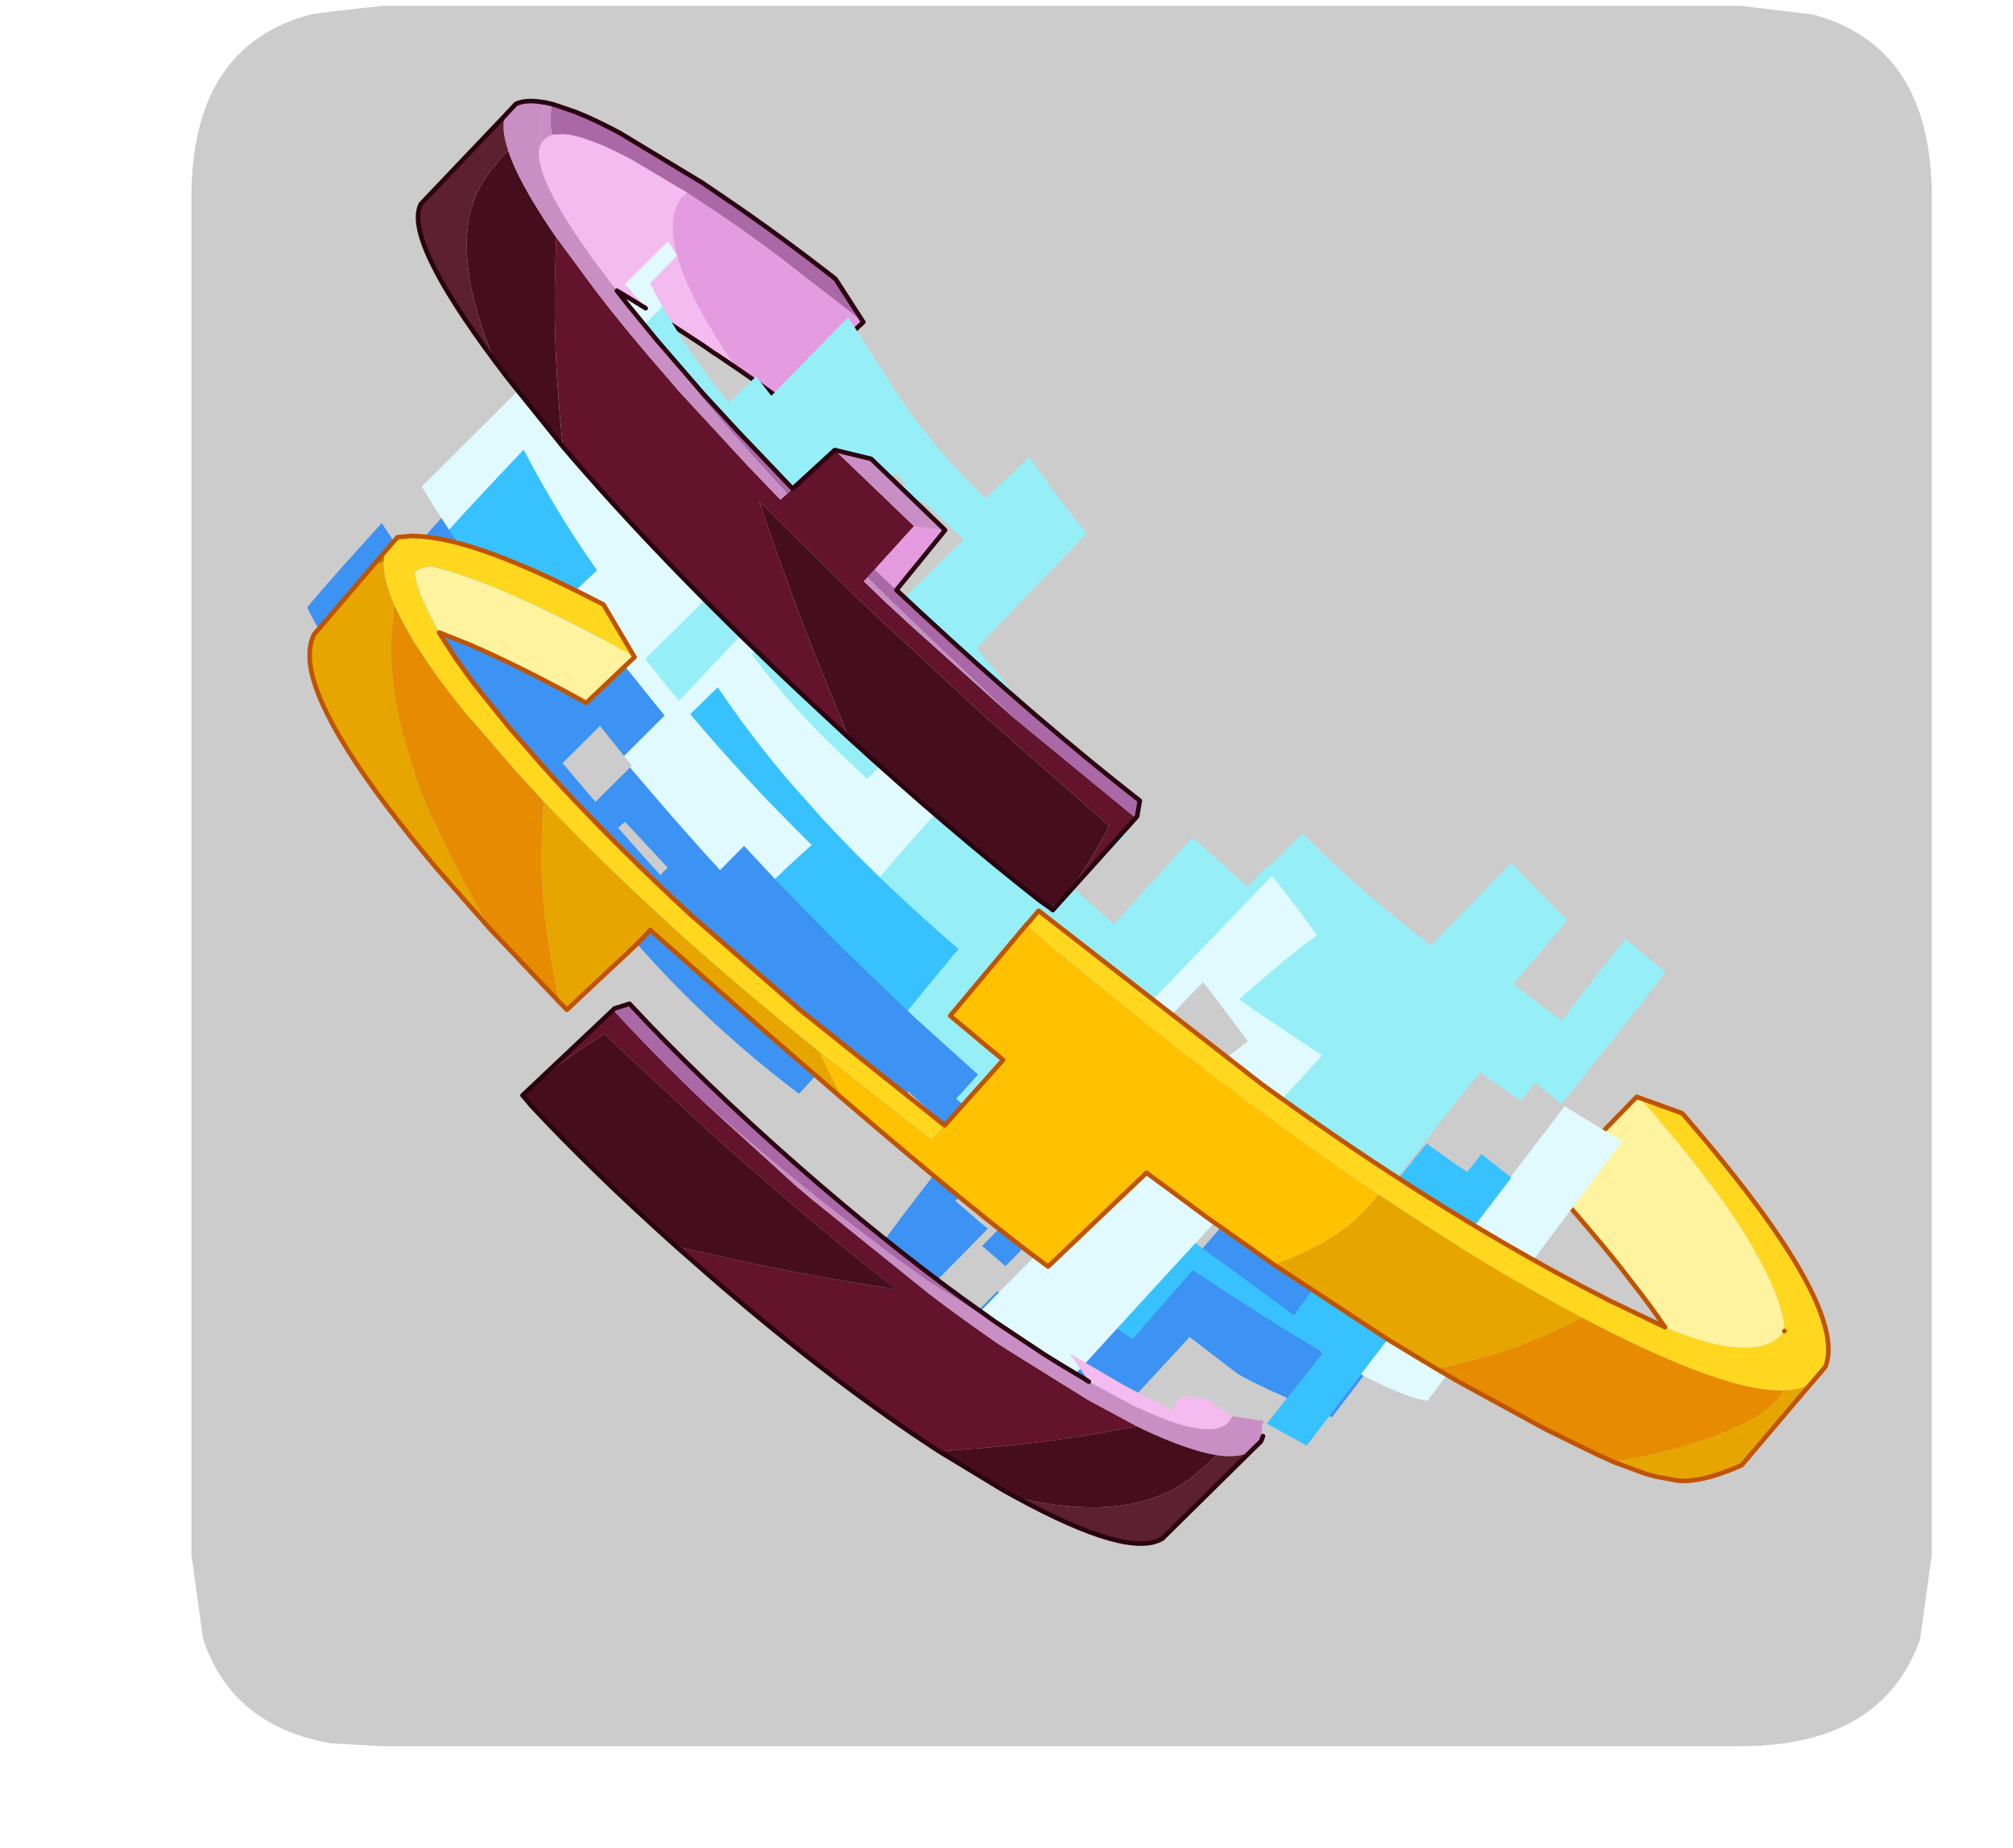 <?xml version="1.0" encoding="UTF-8" standalone="no"?>
<svg xmlns:ffdec="https://www.free-decompiler.com/flash" xmlns:xlink="http://www.w3.org/1999/xlink" ffdec:objectType="frame" height="31.85px" width="34.7px" xmlns="http://www.w3.org/2000/svg">
  <g transform="matrix(1.0, 0.0, 0.0, 1.0, 3.3, 0.0)">
    <use ffdec:characterId="1" height="30.0" transform="matrix(1.0, 0.0, 0.0, 1.0, 0.0, 0.0)" width="30.0" xlink:href="#shape0"/>
    <use ffdec:characterId="11" height="31.75" transform="matrix(1.0, 0.0, 0.0, 1.0, -3.3, 0.1)" width="34.7" xlink:href="#sprite0"/>
  </g>
  <defs>
    <g id="shape0" transform="matrix(1.0, 0.0, 0.0, 1.0, 0.0, 0.0)">
      <path d="M0.0 0.0 L30.0 0.0 30.0 30.0 0.0 30.0 0.0 0.0" fill="#33cc66" fill-opacity="0.0" fill-rule="evenodd" stroke="none"/>
    </g>
    <g id="sprite0" transform="matrix(1.0, 0.0, 0.0, 1.0, 3.3, 0.0)">
      <use ffdec:characterId="2" height="30.0" transform="matrix(1.0, 0.0, 0.0, 1.0, 0.0, 0.0)" width="30.0" xlink:href="#shape1"/>
      <filter id="filter2">
        <feColorMatrix in="SourceGraphic" result="filterResult8" type="matrix" values="0 0 0 0 1.0,0 0 0 0 1.0,0 0 0 0 1.0,0 0 0 1 0"/>
        <feConvolveMatrix divisor="25.0" in="filterResult8" kernelMatrix="1 1 1 1 1 1 1 1 1 1 1 1 1 1 1 1 1 1 1 1 1 1 1 1 1" order="5 5" result="filterResult9"/>
        <feComposite in="SourceGraphic" in2="filterResult9" operator="over" result="filterResult10"/>
      </filter>
      <use ffdec:characterId="10" filter="url(#filter2)" height="78.1" transform="matrix(0.396, 0.0, 0.0, 0.396, -3.282, 0.817)" width="87.6" xlink:href="#sprite1"/>
    </g>
    <g id="shape1" transform="matrix(1.0, 0.0, 0.0, 1.0, 0.0, 0.0)">
      <path d="M27.95 0.15 Q30.0 0.7 30.0 3.3 L30.0 26.7 29.8 28.15 Q29.15 30.0 26.7 30.0 L3.3 30.0 2.4 29.95 Q0.7 29.65 0.2 28.15 L0.0 26.7 0.0 3.3 Q0.0 0.7 2.05 0.15 L2.4 0.1 3.3 0.0 26.7 0.0 27.95 0.15" fill="#cccccc" fill-rule="evenodd" stroke="none"/>
    </g>
    <g id="sprite1" transform="matrix(1.0, 0.0, 0.0, 1.0, 19.9, 11.95)">
      <use ffdec:characterId="9" height="197.8" transform="matrix(0.163, 0.115, -0.115, 0.163, 2.876, -11.939)" width="397.7" xlink:href="#sprite2"/>
    </g>
    <g id="sprite2" transform="matrix(1.0, 0.0, 0.0, 1.0, 0.5, 0.5)">
      <use ffdec:characterId="3" height="84.05" transform="matrix(1.0, 0.0, 0.0, 1.0, 8.35, -0.5)" width="388.85" xlink:href="#shape2"/>
      <filter id="filter1">
        <feColorMatrix in="SourceGraphic" result="filterResult4" type="matrix" values="0 0 0 0 0.2,0 0 0 0 0.0,0 0 0 0 0.8,0 0 0 1 0"/>
        <feConvolveMatrix divisor="25.0" in="filterResult4" kernelMatrix="1 1 1 1 1 1 1 1 1 1 1 1 1 1 1 1 1 1 1 1 1 1 1 1 1" order="5 5" result="filterResult5"/>
        <feComposite in="SourceGraphic" in2="filterResult5" operator="over" result="filterResult6"/>
        <feConvolveMatrix divisor="0.0" in="filterResult6" kernelMatrix="" order="1 0" result="filterResult7"/>
      </filter>
      <use ffdec:characterId="7" filter="url(#filter1)" height="235.25" style="mix-blend-mode: lighten" transform="matrix(0.787, 0.0, -0.027, -0.721, 32.35, 175.45)" width="386.6" xlink:href="#sprite3"/>
      <use ffdec:characterId="8" height="191.9" transform="matrix(1.0, 0.0, 0.0, 1.0, -0.5, 5.4)" width="396.95" xlink:href="#shape5"/>
    </g>
    <g id="shape2" transform="matrix(1.0, 0.0, 0.0, 1.0, -8.35, 0.5)">
      <path d="M93.75 4.75 L70.7 3.7 Q62.25 3.45 54.35 3.6 L46.05 3.85 32.35 4.9 Q21.05 6.25 16.6 9.0 L15.1 10.15 15.05 10.15 14.65 10.6 13.3 9.05 Q11.8 7.1 10.75 5.05 L11.5 4.8 15.95 3.5 Q20.45 2.4 26.6 1.65 L47.65 0.15 48.15 0.15 53.85 0.05 Q67.75 -0.2 83.35 0.55 L93.75 4.75" fill="#aa68a6" fill-rule="evenodd" stroke="none"/>
      <path d="M93.75 4.75 L88.8 28.95 Q84.2 28.8 76.75 28.9 L70.85 26.6 66.85 24.85 Q56.55 20.2 51.25 15.55 45.65 10.6 45.65 5.6 L46.05 3.85 54.35 3.6 Q62.25 3.45 70.7 3.7 L93.75 4.75" fill="#e59be0" fill-rule="evenodd" stroke="none"/>
      <path d="M46.05 3.85 L45.65 5.6 Q45.65 10.6 51.25 15.55 56.55 20.2 66.85 24.85 L70.85 26.6 76.75 28.9 71.4 29.0 71.15 29.05 71.0 29.05 68.6 29.05 64.05 29.2 60.1 29.35 58.4 29.4 53.2 29.65 50.55 28.9 49.0 28.7 48.55 28.4 Q33.15 26.05 22.9 18.0 L20.2 17.5 18.6 17.5 Q15.9 15.65 13.85 13.45 13.8 12.9 13.9 12.35 14.05 11.45 14.65 10.6 L15.05 10.15 15.1 10.15 16.6 9.0 Q21.05 6.25 32.35 4.9 L46.05 3.85" fill="#f3bbef" fill-rule="evenodd" stroke="none"/>
      <path d="M13.85 13.45 Q11.15 10.4 9.7 6.8 L9.0 6.3 8.85 5.9 9.3 5.65 10.75 5.05 Q11.8 7.1 13.3 9.05 L14.65 10.6 Q14.05 11.45 13.9 12.35 13.8 12.9 13.85 13.45" fill="#c98fc5" fill-rule="evenodd" stroke="none"/>
      <path d="M76.75 28.9 Q84.2 28.8 88.8 28.95 L93.75 4.75 83.35 0.55 Q67.75 -0.2 53.85 0.05 L48.15 0.15 47.65 0.15 26.6 1.65 Q20.45 2.4 15.95 3.5 L11.5 4.8 10.75 5.05 9.3 5.65 8.85 5.9 M76.75 28.9 L71.4 29.0 71.15 29.05 71.0 29.05 68.6 29.05 64.05 29.2 60.1 29.35 58.4 29.4 53.2 29.65" fill="none" stroke="#2a040f" stroke-linecap="round" stroke-linejoin="round" stroke-width="1.0"/>
      <path d="M329.8 45.4 Q342.05 48.3 351.6 51.35 361.7 54.5 368.9 57.9 381.25 63.65 384.9 68.75 L384.9 68.8 Q384.9 74.3 377.35 78.35 372.1 81.15 363.5 83.05 L362.95 83.05 Q357.85 81.1 351.6 79.25 345.25 77.25 337.85 75.35 L333.15 74.15 324.9 72.2 329.1 45.6 329.8 45.4" fill="#fff39f" fill-rule="evenodd" stroke="none"/>
      <path d="M329.8 45.4 L339.3 42.8 345.4 44.35 349.9 45.55 Q393.7 57.55 396.7 70.0 L396.25 74.8 Q395.35 76.85 393.1 78.75 384.75 80.85 375.95 82.15 L363.5 83.05 Q372.1 81.15 377.35 78.35 384.9 74.3 384.9 68.8 L384.9 68.75 Q381.25 63.65 368.9 57.9 361.7 54.5 351.6 51.35 342.05 48.3 329.8 45.4" fill="#ffd71e" fill-rule="evenodd" stroke="none"/>
      <path d="M393.1 78.75 Q395.35 76.85 396.25 74.8 L395.95 78.0 393.1 78.75" fill="#e7a500" fill-rule="evenodd" stroke="none"/>
      <path d="M396.25 74.8 L396.7 70.0 Q393.7 57.55 349.9 45.55 L345.4 44.35 339.3 42.8 329.8 45.4 329.1 45.6 324.9 72.2 333.15 74.15 337.85 75.35 Q345.25 77.25 351.6 79.25 357.85 81.1 362.95 83.05 M384.9 68.75 L384.9 68.8 M396.25 74.8 L395.95 78.0" fill="none" stroke="#bf5400" stroke-linecap="round" stroke-linejoin="round" stroke-width="1.0"/>
    </g>
    <g id="sprite3" transform="matrix(1.0, 0.0, 0.0, 1.0, 0.0, 0.0)">
      <use ffdec:characterId="4" height="235.25" transform="matrix(1.0, 0.0, 0.0, 1.0, 0.0, 0.0)" width="386.6" xlink:href="#shape3"/>
      <filter id="filter0">
        <feConvolveMatrix divisor="576.0" in="SourceGraphic" kernelMatrix="1 1 1 1 1 1 1 1 1 1 1 1 1 1 1 1 1 1 1 1 1 1 1 1 1 1 1 1 1 1 1 1 1 1 1 1 1 1 1 1 1 1 1 1 1 1 1 1 1 1 1 1 1 1 1 1 1 1 1 1 1 1 1 1 1 1 1 1 1 1 1 1 1 1 1 1 1 1 1 1 1 1 1 1 1 1 1 1 1 1 1 1 1 1 1 1 1 1 1 1 1 1 1 1 1 1 1 1 1 1 1 1 1 1 1 1 1 1 1 1 1 1 1 1 1 1 1 1 1 1 1 1 1 1 1 1 1 1 1 1 1 1 1 1 1 1 1 1 1 1 1 1 1 1 1 1 1 1 1 1 1 1 1 1 1 1 1 1 1 1 1 1 1 1 1 1 1 1 1 1 1 1 1 1 1 1 1 1 1 1 1 1 1 1 1 1 1 1 1 1 1 1 1 1 1 1 1 1 1 1 1 1 1 1 1 1 1 1 1 1 1 1 1 1 1 1 1 1 1 1 1 1 1 1 1 1 1 1 1 1 1 1 1 1 1 1 1 1 1 1 1 1 1 1 1 1 1 1 1 1 1 1 1 1 1 1 1 1 1 1 1 1 1 1 1 1 1 1 1 1 1 1 1 1 1 1 1 1 1 1 1 1 1 1 1 1 1 1 1 1 1 1 1 1 1 1 1 1 1 1 1 1 1 1 1 1 1 1 1 1 1 1 1 1 1 1 1 1 1 1 1 1 1 1 1 1 1 1 1 1 1 1 1 1 1 1 1 1 1 1 1 1 1 1 1 1 1 1 1 1 1 1 1 1 1 1 1 1 1 1 1 1 1 1 1 1 1 1 1 1 1 1 1 1 1 1 1 1 1 1 1 1 1 1 1 1 1 1 1 1 1 1 1 1 1 1 1 1 1 1 1 1 1 1 1 1 1 1 1 1 1 1 1 1 1 1 1 1 1 1 1 1 1 1 1 1 1 1 1 1 1 1 1 1 1 1 1 1 1 1 1 1 1 1 1 1 1 1 1 1 1 1 1 1 1 1 1 1 1 1 1 1 1 1 1 1 1 1 1 1 1 1 1 1 1 1 1 1 1 1 1 1 1 1 1 1 1 1 1 1 1 1 1 1 1 1 1 1 1 1 1 1 1 1 1 1 1 1 1 1 1 1 1 1 1 1 1 1 1 1 1 1 1 1 1 1 1 1 1 1 1 1 1 1 1 1 1 1 1 1 1 1 1 1 1 1 1 1 1 1 1 1 1 1 1 1 1 1 1 1 1 1 1 1 1 1" order="24 24" result="filterResult0"/>
        <feColorMatrix in="filterResult0" result="filterResult1" type="matrix" values="0 0 0 0 0.0,0 0 0 0 0.4,0 0 0 0 1.0,0 0 0 1 0"/>
        <feConvolveMatrix divisor="25.0" in="filterResult1" kernelMatrix="1 1 1 1 1 1 1 1 1 1 1 1 1 1 1 1 1 1 1 1 1 1 1 1 1" order="5 5" result="filterResult2"/>
        <feComposite in="filterResult0" in2="filterResult2" operator="over" result="filterResult3"/>
      </filter>
      <use ffdec:characterId="6" filter="url(#filter0)" height="235.25" style="mix-blend-mode: screen" transform="matrix(1.0, 0.0, 0.0, 1.0, 0.0, 0.0)" width="386.6" xlink:href="#sprite4"/>
    </g>
    <g id="shape3" transform="matrix(1.0, 0.0, 0.0, 1.0, 0.0, 0.0)">
      <path d="M360.05 47.55 L360.85 47.75 361.9 63.5 361.15 63.4 360.05 47.55 M17.7 114.7 L15.35 98.4 13.25 99.25 12.7 99.5 8.1 101.45 4.6 103.0 2.15 86.0 Q0.9 77.05 0.0 69.25 L1.65 68.2 6.35 65.6 9.3 64.2 13.6 85.95 13.7 85.9 13.1 80.95 14.75 79.9 15.25 79.6 16.0 84.8 Q25.65 80.15 39.75 75.3 L49.75 71.95 51.95 71.3 55.25 70.25 53.3 60.25 50.2 43.7 Q56.7 40.2 65.45 37.2 75.4 33.75 85.8 31.65 L90.95 51.45 92.2 56.15 93.25 59.95 114.85 55.0 116.2 54.7 114.85 47.25 117.95 46.3 127.3 43.6 131.55 42.55 Q157.75 36.05 185.3 34.85 L187.95 34.75 189.05 41.9 219.7 38.4 229.6 37.6 230.35 37.55 231.6 37.45 230.95 28.45 230.5 21.8 229.95 12.5 229.5 3.9 240.95 1.55 249.85 0.0 251.45 8.75 247.6 8.8 249.3 18.2 250.9 26.85 252.25 34.25 249.2 34.5 248.95 34.55 240.55 35.45 242.7 47.3 232.5 47.7 231.7 47.75 231.05 47.8 220.95 48.45 212.2 49.2 213.0 54.35 226.75 52.6 226.5 50.7 232.8 50.1 242.7 49.3 244.7 49.15 244.15 41.4 244.8 41.35 245.6 41.3 255.8 40.9 253.65 29.05 262.05 28.15 265.35 45.95 262.3 46.2 253.65 47.15 255.8 59.0 245.6 59.4 244.8 59.45 234.05 60.15 225.3 60.9 226.75 70.7 205.15 73.55 200.7 74.2 177.25 78.15 171.85 79.15 149.85 83.65 146.55 84.4 137.65 86.45 135.75 76.25 133.85 76.75 131.85 77.2 Q120.75 79.95 109.4 83.1 L100.35 85.65 99.35 85.95 96.5 71.35 96.3 71.4 91.8 72.65 87.25 73.95 83.55 75.0 82.9 75.2 86.0 91.0 96.2 87.75 99.5 104.8 85.25 109.3 Q79.7 111.0 74.75 112.65 L62.55 116.6 59.4 117.7 55.0 119.2 52.3 103.95 49.45 104.9 46.3 106.0 41.9 107.5 41.45 104.9 37.2 106.55 29.2 109.75 26.35 110.95 21.2 113.15 17.7 114.7 M264.55 20.45 L264.0 20.45 262.4 11.8 262.95 11.7 264.55 20.45 M294.35 11.6 L294.95 11.65 311.1 13.75 313.25 27.7 315.6 42.75 331.7 42.05 Q335.45 42.05 347.6 44.7 L349.1 61.95 348.3 61.85 348.35 62.15 336.45 61.2 321.05 60.4 307.55 59.9 306.2 59.85 302.65 32.3 297.45 32.2 295.4 18.45 294.35 11.6 M305.25 66.85 L336.65 66.25 Q337.05 76.15 337.9 88.25 L322.65 87.45 309.15 86.95 307.8 86.9 305.25 66.85 M115.0 66.45 L105.6 68.9 106.35 71.65 123.25 67.75 122.65 64.55 120.75 65.05 118.75 65.5 115.0 66.45 M39.2 92.1 L38.7 89.4 29.7 92.7 26.0 94.1 26.7 97.65 Q32.15 94.9 39.2 92.1" fill="#3c93f3" fill-rule="evenodd" stroke="none"/>
      <path d="M366.1 138.25 L365.25 138.3 357.85 138.7 355.85 138.85 355.25 131.95 351.7 131.8 343.2 131.85 341.5 131.9 Q340.35 120.5 339.25 106.7 L338.7 99.5 338.3 93.8 338.25 93.3 337.9 88.25 Q337.05 76.15 336.65 66.25 L305.25 66.85 302.75 66.9 300.65 53.3 298.95 42.05 297.45 32.2 302.65 32.3 306.2 59.85 307.55 59.9 321.05 60.4 336.45 61.2 348.35 62.15 349.1 62.2 349.1 61.95 347.6 44.7 346.7 34.8 359.25 36.3 360.05 47.55 361.15 63.4 361.25 65.2 362.15 78.0 363.5 97.3 366.35 138.25 366.1 138.25 M200.7 74.2 L202.55 92.6 203.2 98.35 Q187.9 100.0 174.0 102.35 162.6 104.3 152.15 106.75 L139.1 110.1 136.45 110.85 Q121.15 115.3 107.55 121.1 L105.2 109.6 Q121.45 104.9 137.7 101.45 L150.3 98.95 153.25 98.45 Q151.4 91.0 149.85 83.65 L171.85 79.15 177.25 78.15 200.7 74.2 M59.4 117.7 L61.05 125.55 61.8 128.95 Q55.95 131.25 50.25 133.8 41.5 137.75 32.8 142.45 29.6 144.15 26.45 146.0 23.2 126.8 21.2 113.15 L26.35 110.95 29.2 109.75 37.2 106.55 41.45 104.9 41.9 107.5 46.3 106.0 49.45 104.9 52.3 103.95 55.0 119.2 59.4 117.7" fill="#38c1ff" fill-rule="evenodd" stroke="none"/>
      <path d="M361.9 63.5 Q375.2 65.5 380.55 68.4 L386.6 166.55 369.3 165.25 367.95 165.3 366.1 138.25 366.35 138.25 363.5 97.3 362.15 78.0 361.25 65.2 361.15 63.4 361.9 63.5 M37.05 205.55 Q33.75 207.25 30.65 209.15 L32.75 220.75 31.15 221.45 28.5 222.65 8.4 119.05 13.65 116.55 15.55 115.7 17.7 114.7 21.2 113.15 Q23.2 126.8 26.45 146.0 29.6 144.15 32.8 142.45 41.5 137.75 50.25 133.8 55.95 131.25 61.8 128.95 L61.05 125.55 59.4 117.7 62.55 116.6 74.75 112.65 Q79.7 111.0 85.25 109.3 L99.5 104.8 96.2 87.75 99.5 86.7 99.35 85.95 100.35 85.65 109.4 83.1 Q120.75 79.95 131.85 77.2 L133.85 76.75 135.75 76.25 137.65 86.45 146.55 84.4 149.85 83.65 Q151.4 91.0 153.25 98.45 L150.3 98.95 137.7 101.45 Q121.45 104.9 105.2 109.6 L107.55 121.1 Q121.15 115.3 136.45 110.85 L139.1 110.1 152.15 106.75 Q162.6 104.3 174.0 102.35 175.05 111.6 176.6 122.6 L179.35 141.35 172.7 142.95 172.25 143.1 160.55 146.05 158.75 136.9 158.4 135.3 156.15 124.5 141.9 126.8 Q127.95 129.4 115.25 133.5 L110.5 135.1 114.1 151.8 107.7 153.95 104.9 137.15 102.6 123.3 100.6 110.95 Q93.15 113.2 86.45 115.45 L87.4 120.3 89.3 129.95 91.8 142.75 92.35 145.5 92.8 147.85 93.6 152.0 86.45 154.3 87.4 159.15 89.3 168.8 91.25 178.7 Q85.5 181.1 80.25 183.85 L79.7 184.15 Q76.7 185.7 73.85 187.4 L67.65 156.95 67.15 154.45 Q50.75 159.55 37.6 166.4 L30.65 170.3 34.25 190.35 37.05 205.55 M265.35 45.95 L269.35 45.7 269.25 45.15 268.75 42.65 264.55 20.45 262.95 11.7 262.1 6.85 Q268.0 6.75 273.8 6.8 284.2 6.85 293.65 7.05 L294.35 11.6 295.4 18.45 297.45 32.2 298.95 42.05 300.65 53.3 302.75 66.9 304.8 80.3 305.25 83.5 301.35 83.35 299.4 83.3 281.9 82.85 277.5 82.9 281.05 96.5 298.0 96.95 303.85 135.5 299.95 135.35 280.5 134.85 276.1 134.9 Q280.35 152.1 284.45 164.35 L284.0 164.5 Q274.85 167.95 265.0 171.2 L259.6 140.35 258.95 136.65 258.3 132.9 252.25 99.15 258.95 98.4 259.6 102.0 265.0 132.85 Q274.85 129.6 284.0 126.15 L284.45 126.0 Q282.65 120.6 280.8 114.2 L266.4 119.2 261.0 88.35 260.35 84.75 260.35 84.65 259.7 80.9 256.05 60.35 255.8 59.0 253.65 47.15 262.3 46.2 265.35 45.95" fill="#e0faff" fill-rule="evenodd" stroke="none"/>
      <path d="M338.3 93.8 Q338.85 107.95 340.3 126.55 L340.85 133.75 Q341.95 147.55 343.1 158.95 L344.8 158.9 353.3 158.85 356.85 159.0 357.45 165.9 359.45 165.75 366.85 165.35 368.65 186.05 369.0 189.9 Q370.3 204.65 371.0 215.9 L356.75 217.15 356.0 208.85 355.75 206.05 Q354.85 194.75 354.45 185.85 L349.3 185.95 346.5 186.05 337.45 186.45 340.35 211.6 327.5 214.2 318.7 216.0 312.5 181.6 Q287.3 182.65 265.7 186.9 L262.7 172.0 262.2 172.15 261.15 164.05 261.0 164.1 242.2 166.5 240.65 166.7 235.55 131.5 222.9 133.15 220.25 133.55 224.85 155.95 215.05 158.55 208.2 160.55 203.0 162.35 203.2 163.5 192.0 166.7 188.55 167.8 171.75 172.9 168.2 173.95 161.85 175.85 163.65 186.65 166.95 205.85 170.05 223.45 Q164.55 225.1 158.95 227.1 151.1 229.9 145.2 232.35 L141.2 214.4 136.6 215.3 Q127.45 217.1 119.4 219.6 111.05 222.15 103.8 225.4 98.55 227.75 94.0 229.85 L89.75 231.75 81.9 235.25 79.75 223.4 76.9 207.8 75.95 202.4 69.45 204.6 67.65 195.8 67.15 193.3 Q50.75 198.4 37.6 205.25 L37.05 205.55 34.25 190.35 30.65 170.3 37.6 166.4 Q50.75 159.55 67.15 154.45 L67.65 156.95 73.85 187.4 Q76.7 185.7 79.7 184.15 L80.25 183.85 Q85.5 181.1 91.25 178.7 97.55 176.0 104.5 173.65 L102.6 162.15 100.6 149.8 93.6 152.0 92.8 147.85 92.35 145.5 91.8 142.75 89.3 129.95 87.4 120.3 86.45 115.45 Q93.15 113.2 100.6 110.95 L102.6 123.3 104.9 137.15 107.7 153.95 114.1 151.8 110.5 135.1 115.25 133.5 Q127.95 129.4 141.9 126.8 L156.15 124.5 158.4 135.3 158.75 136.9 160.55 146.05 149.35 149.25 146.8 150.05 147.55 154.6 150.35 171.4 156.75 169.25 153.15 152.55 157.9 150.95 163.9 149.15 Q173.85 146.25 184.55 144.25 L191.5 143.05 190.6 138.9 179.35 141.35 176.6 122.6 Q175.05 111.6 174.0 102.35 187.9 100.0 203.2 98.35 L202.55 92.6 200.7 74.2 205.15 73.55 226.75 70.7 225.3 60.9 234.05 60.15 244.8 59.45 245.6 59.4 255.8 59.0 256.05 60.35 252.25 60.8 258.3 94.55 258.95 98.3 258.95 98.4 252.25 99.15 258.3 132.9 258.95 136.65 259.6 140.35 265.0 171.2 Q274.85 167.95 284.0 164.5 L284.45 164.35 Q280.35 152.1 276.1 134.9 L280.5 134.85 299.95 135.35 303.85 135.5 298.0 96.95 299.95 97.0 303.85 97.15 303.4 93.95 338.25 93.3 338.3 93.8 M121.25 170.55 L115.25 172.35 110.5 173.95 114.1 190.65 113.65 190.8 116.55 205.05 120.35 204.25 119.2 197.25 125.55 195.35 126.85 202.95 138.3 201.15 142.4 200.65 137.6 176.25 137.5 175.75 135.45 165.3 135.0 162.95 135.0 162.75 134.45 160.2 133.3 154.2 129.1 155.45 119.2 158.4 121.25 170.55" fill="#96eff7" fill-rule="evenodd" stroke="none"/>
    </g>
    <g id="sprite4" transform="matrix(1.0, 0.0, 0.0, 1.0, 0.0, 0.0)">
      <use ffdec:characterId="5" height="235.25" transform="matrix(1.0, 0.0, 0.0, 1.0, 0.0, 0.0)" width="386.6" xlink:href="#shape4"/>
    </g>
    <g id="shape4" transform="matrix(1.0, 0.0, 0.0, 1.0, 0.0, 0.0)">
      <path d="M360.05 47.55 L360.85 47.75 361.9 63.5 361.15 63.4 360.05 47.55 M17.7 114.7 L15.35 98.4 13.25 99.25 12.7 99.5 8.1 101.45 4.6 103.0 2.15 86.0 Q0.9 77.05 0.0 69.25 L1.65 68.2 6.35 65.6 9.3 64.2 13.6 85.95 13.7 85.9 13.1 80.95 14.75 79.9 15.25 79.6 16.0 84.8 Q25.65 80.15 39.75 75.3 L49.75 71.95 51.95 71.3 55.25 70.25 53.3 60.25 50.2 43.7 Q56.7 40.2 65.45 37.2 75.4 33.75 85.8 31.65 L90.95 51.45 92.2 56.15 93.25 59.95 114.85 55.0 116.2 54.7 114.85 47.25 117.95 46.3 127.3 43.6 131.55 42.55 Q157.75 36.05 185.3 34.85 L187.95 34.75 189.05 41.9 219.7 38.4 229.6 37.6 230.35 37.55 231.6 37.45 230.95 28.45 230.5 21.8 229.95 12.5 229.5 3.9 240.95 1.55 249.85 0.0 251.45 8.75 247.6 8.8 249.3 18.2 250.9 26.85 252.25 34.25 249.2 34.5 248.95 34.55 240.55 35.45 242.7 47.3 232.5 47.7 231.7 47.75 231.05 47.8 220.95 48.45 212.2 49.2 213.0 54.35 226.75 52.6 226.5 50.7 232.8 50.1 242.7 49.3 244.7 49.15 244.15 41.4 244.8 41.35 245.6 41.3 255.8 40.9 253.65 29.05 262.05 28.15 265.35 45.95 262.3 46.2 253.65 47.15 255.8 59.0 245.6 59.4 244.8 59.45 234.05 60.15 225.3 60.9 226.75 70.7 205.15 73.55 200.7 74.2 177.25 78.15 171.85 79.15 149.85 83.65 146.55 84.4 137.65 86.45 135.75 76.25 133.85 76.75 131.85 77.2 Q120.75 79.95 109.4 83.1 L100.35 85.65 99.35 85.95 96.5 71.35 96.3 71.4 91.8 72.65 87.25 73.95 83.55 75.0 82.9 75.2 86.0 91.0 96.2 87.75 99.5 104.8 85.25 109.3 Q79.7 111.0 74.75 112.65 L62.55 116.6 59.4 117.7 55.0 119.2 52.3 103.95 49.45 104.9 46.3 106.0 41.9 107.5 41.45 104.9 37.2 106.55 29.2 109.75 26.35 110.95 21.2 113.15 17.7 114.7 M264.55 20.45 L264.0 20.45 262.4 11.8 262.95 11.7 264.55 20.45 M294.35 11.6 L294.95 11.65 311.1 13.75 313.25 27.7 315.6 42.75 331.7 42.05 Q335.45 42.05 347.6 44.7 L349.1 61.95 348.3 61.85 348.35 62.15 336.45 61.2 321.05 60.4 307.55 59.9 306.2 59.85 302.65 32.3 297.45 32.2 295.4 18.45 294.35 11.6 M305.25 66.85 L336.65 66.25 Q337.05 76.15 337.9 88.25 L322.65 87.45 309.15 86.95 307.8 86.9 305.25 66.85 M115.0 66.45 L105.6 68.9 106.35 71.65 123.25 67.75 122.65 64.55 120.75 65.05 118.75 65.5 115.0 66.45 M39.2 92.1 L38.7 89.4 29.7 92.7 26.0 94.1 26.7 97.65 Q32.15 94.9 39.2 92.1" fill="#3c93f3" fill-rule="evenodd" stroke="none"/>
      <path d="M366.1 138.25 L365.25 138.3 357.85 138.7 355.85 138.85 355.25 131.95 351.7 131.8 343.2 131.85 341.5 131.9 Q340.35 120.5 339.25 106.7 L338.7 99.5 338.3 93.8 338.25 93.3 337.9 88.25 Q337.05 76.15 336.65 66.25 L305.25 66.85 302.75 66.9 300.65 53.3 298.95 42.05 297.45 32.2 302.65 32.3 306.2 59.85 307.55 59.9 321.05 60.4 336.45 61.2 348.35 62.15 349.1 62.2 349.1 61.95 347.6 44.7 346.7 34.8 359.25 36.3 360.05 47.55 361.15 63.4 361.25 65.2 362.15 78.0 363.5 97.3 366.35 138.25 366.1 138.25 M200.7 74.2 L202.55 92.6 203.2 98.35 Q187.9 100.0 174.0 102.35 162.6 104.3 152.15 106.75 L139.1 110.1 136.45 110.85 Q121.15 115.3 107.55 121.1 L105.2 109.6 Q121.45 104.9 137.7 101.45 L150.3 98.95 153.25 98.45 Q151.4 91.0 149.85 83.65 L171.85 79.15 177.25 78.15 200.7 74.2 M59.4 117.7 L61.05 125.55 61.8 128.95 Q55.95 131.25 50.25 133.8 41.5 137.75 32.8 142.45 29.6 144.15 26.45 146.0 23.2 126.8 21.2 113.15 L26.35 110.95 29.2 109.75 37.2 106.55 41.45 104.9 41.9 107.5 46.3 106.0 49.45 104.9 52.3 103.95 55.0 119.2 59.4 117.7" fill="#38c1ff" fill-rule="evenodd" stroke="none"/>
      <path d="M361.9 63.5 Q375.2 65.5 380.55 68.4 L386.6 166.55 369.3 165.25 367.95 165.3 366.1 138.25 366.35 138.25 363.5 97.3 362.15 78.0 361.25 65.2 361.15 63.4 361.9 63.5 M37.05 205.55 Q33.75 207.25 30.65 209.15 L32.75 220.75 31.15 221.45 28.5 222.65 8.4 119.05 13.65 116.55 15.55 115.7 17.7 114.7 21.2 113.15 Q23.2 126.8 26.45 146.0 29.6 144.15 32.8 142.45 41.5 137.75 50.25 133.8 55.95 131.25 61.8 128.95 L61.05 125.55 59.4 117.7 62.55 116.6 74.75 112.65 Q79.7 111.0 85.25 109.3 L99.5 104.8 96.2 87.75 99.5 86.7 99.35 85.95 100.35 85.65 109.4 83.1 Q120.75 79.95 131.85 77.2 L133.85 76.75 135.75 76.25 137.65 86.45 146.55 84.4 149.85 83.65 Q151.4 91.0 153.25 98.45 L150.3 98.95 137.7 101.45 Q121.45 104.9 105.2 109.6 L107.55 121.1 Q121.15 115.3 136.45 110.85 L139.1 110.1 152.15 106.75 Q162.6 104.3 174.0 102.35 175.05 111.6 176.6 122.6 L179.35 141.35 172.7 142.95 172.25 143.1 160.55 146.05 158.75 136.9 158.4 135.3 156.15 124.5 141.9 126.8 Q127.95 129.4 115.25 133.5 L110.5 135.1 114.1 151.8 107.7 153.95 104.9 137.15 102.6 123.3 100.6 110.95 Q93.15 113.2 86.45 115.45 L87.4 120.3 89.3 129.95 91.8 142.75 92.35 145.5 92.8 147.85 93.6 152.0 86.45 154.3 87.4 159.15 89.3 168.8 91.25 178.7 Q85.5 181.1 80.25 183.85 L79.7 184.15 Q76.7 185.7 73.85 187.4 L67.65 156.95 67.15 154.45 Q50.75 159.55 37.6 166.4 L30.65 170.3 34.25 190.35 37.05 205.55 M265.35 45.95 L269.35 45.7 269.25 45.15 268.75 42.65 264.55 20.45 262.95 11.7 262.1 6.85 Q268.0 6.75 273.8 6.8 284.2 6.85 293.65 7.05 L294.35 11.6 295.4 18.45 297.45 32.2 298.95 42.05 300.65 53.3 302.75 66.9 304.8 80.3 305.25 83.5 301.35 83.35 299.4 83.3 281.9 82.85 277.5 82.9 281.05 96.5 298.0 96.95 303.85 135.5 299.95 135.35 280.5 134.85 276.1 134.9 Q280.35 152.1 284.45 164.35 L284.0 164.5 Q274.85 167.95 265.0 171.2 L259.6 140.35 258.95 136.65 258.3 132.9 252.25 99.15 258.95 98.4 259.6 102.0 265.0 132.85 Q274.85 129.6 284.0 126.15 L284.45 126.0 Q282.65 120.6 280.8 114.2 L266.4 119.2 261.0 88.35 260.35 84.75 260.35 84.65 259.7 80.9 256.05 60.35 255.8 59.0 253.65 47.15 262.3 46.2 265.35 45.95" fill="#e0faff" fill-rule="evenodd" stroke="none"/>
      <path d="M338.3 93.8 Q338.85 107.95 340.3 126.55 L340.85 133.75 Q341.95 147.55 343.1 158.95 L344.8 158.9 353.3 158.85 356.85 159.0 357.45 165.9 359.45 165.75 366.85 165.35 368.65 186.05 369.0 189.9 Q370.3 204.65 371.0 215.9 L356.75 217.15 356.0 208.85 355.75 206.05 Q354.85 194.75 354.45 185.85 L349.3 185.95 346.5 186.05 337.45 186.45 340.35 211.6 327.5 214.2 318.7 216.0 312.5 181.6 Q287.3 182.65 265.7 186.9 L262.7 172.0 262.2 172.15 261.15 164.05 261.0 164.1 242.2 166.5 240.65 166.7 235.55 131.5 222.9 133.15 220.25 133.55 224.85 155.95 215.05 158.55 208.2 160.55 203.0 162.35 203.2 163.5 192.0 166.7 188.55 167.8 171.75 172.9 168.2 173.95 161.85 175.85 163.65 186.65 166.95 205.85 170.05 223.45 Q164.55 225.1 158.95 227.1 151.1 229.9 145.2 232.35 L141.2 214.4 136.6 215.3 Q127.45 217.1 119.4 219.6 111.05 222.15 103.8 225.4 98.55 227.75 94.0 229.85 L89.75 231.75 81.9 235.25 79.75 223.4 76.9 207.8 75.95 202.4 69.45 204.6 67.65 195.8 67.15 193.3 Q50.75 198.4 37.6 205.25 L37.05 205.55 34.25 190.35 30.65 170.3 37.6 166.4 Q50.75 159.55 67.15 154.45 L67.65 156.95 73.85 187.4 Q76.7 185.7 79.7 184.15 L80.25 183.85 Q85.5 181.1 91.25 178.7 97.55 176.0 104.5 173.65 L102.6 162.15 100.6 149.8 93.6 152.0 92.8 147.85 92.35 145.5 91.8 142.75 89.3 129.95 87.4 120.3 86.45 115.45 Q93.15 113.2 100.6 110.95 L102.6 123.3 104.9 137.15 107.7 153.95 114.1 151.8 110.5 135.1 115.25 133.5 Q127.95 129.4 141.9 126.8 L156.15 124.5 158.4 135.3 158.75 136.9 160.55 146.05 149.35 149.25 146.8 150.05 147.55 154.6 150.35 171.4 156.75 169.25 153.15 152.55 157.9 150.95 163.9 149.15 Q173.85 146.25 184.55 144.25 L191.5 143.05 190.6 138.9 179.35 141.35 176.6 122.6 Q175.05 111.6 174.0 102.35 187.9 100.0 203.2 98.35 L202.55 92.6 200.7 74.2 205.15 73.55 226.75 70.7 225.3 60.9 234.05 60.15 244.8 59.45 245.6 59.4 255.8 59.0 256.05 60.35 252.25 60.8 258.3 94.55 258.95 98.3 258.95 98.4 252.25 99.15 258.3 132.9 258.95 136.65 259.6 140.35 265.0 171.2 Q274.85 167.95 284.0 164.5 L284.45 164.35 Q280.35 152.1 276.1 134.9 L280.5 134.85 299.95 135.35 303.85 135.5 298.0 96.95 299.95 97.0 303.85 97.15 303.4 93.95 338.25 93.3 338.3 93.8 M121.25 170.55 L115.25 172.35 110.5 173.95 114.1 190.65 113.65 190.8 116.55 205.05 120.35 204.25 119.2 197.25 125.55 195.35 126.85 202.95 138.3 201.15 142.4 200.65 137.6 176.25 137.5 175.75 135.45 165.3 135.0 162.95 135.0 162.75 134.45 160.2 133.3 154.2 129.1 155.45 119.2 158.4 121.25 170.55" fill="#96eff7" fill-rule="evenodd" stroke="none"/>
    </g>
    <g id="shape5" transform="matrix(1.0, 0.0, 0.0, 1.0, 0.5, -5.4)">
      <path d="M176.7 193.1 L187.75 188.5 Q205.05 181.2 221.2 173.1 195.15 171.7 166.95 168.35 L137.1 164.25 136.5 165.75 Q133.75 172.55 132.1 177.95 131.35 180.35 130.75 185.6 L130.25 185.5 135.65 158.85 Q148.6 161.65 163.25 163.85 L187.8 166.9 190.15 167.2 194.6 167.6 227.7 169.75 Q237.2 170.05 246.0 169.95 L248.6 169.85 269.45 168.65 281.45 167.2 275.45 173.3 Q267.8 180.95 260.0 187.65 L249.35 196.55 Q222.7 197.6 189.65 194.45 L185.15 194.0 182.85 193.75 176.7 193.1" fill="#64132d" fill-rule="evenodd" stroke="none"/>
      <path d="M281.45 167.2 L269.45 168.65 248.6 169.85 246.0 169.95 Q237.2 170.05 227.7 169.75 L194.6 167.6 190.15 167.2 187.8 166.9 163.25 163.85 Q197.65 167.6 225.8 167.5 L255.85 166.05 260.05 165.8 264.05 165.5 265.85 165.35 267.25 165.3 274.75 164.45 276.15 164.25 Q281.9 163.4 286.1 162.25 296.55 159.45 297.25 154.95 L297.2 153.4 303.4 150.3 Q303.75 152.15 305.15 153.1 L305.45 154.3 304.85 157.5 304.85 157.55 Q303.5 160.2 299.25 162.35 293.55 165.1 282.9 167.0 L281.9 167.15 281.45 167.2" fill="#c98fc5" fill-rule="evenodd" stroke="none"/>
      <path d="M130.75 185.6 Q131.35 180.35 132.1 177.95 133.75 172.55 136.5 165.75 L137.1 164.25 166.95 168.35 Q195.15 171.7 221.2 173.1 205.05 181.2 187.75 188.5 L176.7 193.1 Q152.9 190.35 133.15 186.25 L130.75 185.6 M249.35 196.55 L260.0 187.65 Q267.8 180.95 275.45 173.3 L281.45 167.2 281.9 167.15 282.9 167.0 Q293.55 165.1 299.25 162.35 298.65 165.85 297.5 169.7 294.45 179.65 283.75 187.25 277.4 191.7 268.9 195.05 L265.8 195.4 264.5 195.5 249.35 196.55" fill="#460e1d" fill-rule="evenodd" stroke="none"/>
      <path d="M163.25 163.85 Q148.6 161.65 135.65 158.85 L135.7 158.45 137.8 155.7 Q160.25 160.45 188.4 163.45 213.15 166.05 234.1 166.35 L243.1 166.4 255.85 166.05 225.8 167.5 Q197.65 167.6 163.25 163.85" fill="#aa68a6" fill-rule="evenodd" stroke="none"/>
      <path d="M267.25 165.3 L266.7 165.05 265.75 164.7 260.25 162.7 274.5 161.45 285.8 159.9 Q284.75 156.55 286.7 155.45 L290.6 153.5 297.0 153.5 297.2 153.4 297.25 154.95 Q296.55 159.45 286.1 162.25 281.9 163.4 276.15 164.25 L274.75 164.45 267.25 165.3" fill="#f3bbef" fill-rule="evenodd" stroke="none"/>
      <path d="M304.85 157.55 L300.1 184.0 Q296.7 191.85 268.9 195.05 277.4 191.7 283.75 187.25 294.45 179.65 297.5 169.7 298.65 165.85 299.25 162.35 303.5 160.2 304.85 157.55" fill="#5d2030" fill-rule="evenodd" stroke="none"/>
      <path d="M130.75 185.6 L133.15 186.25 Q152.9 190.35 176.7 193.1 L182.85 193.75 185.15 194.0 189.65 194.45 Q222.7 197.6 249.35 196.55 L264.5 195.5 265.8 195.4 268.9 195.05 Q296.7 191.85 300.1 184.0 L304.85 157.55 304.85 157.5 305.45 154.3 305.15 153.1 M135.65 158.85 L130.25 185.5 130.75 185.6 M255.85 166.05 L243.1 166.4 234.1 166.35 Q213.15 166.05 188.4 163.45 160.25 160.45 137.8 155.7 L135.7 158.45 135.65 158.85 M255.85 166.05 L260.05 165.8 264.05 165.5 265.85 165.35 267.25 165.3" fill="none" stroke="#2a040f" stroke-linecap="round" stroke-linejoin="round" stroke-width="1.0"/>
      <path d="M198.7 91.45 L199.05 87.65 260.65 90.5 Q278.5 90.75 294.85 90.15 324.6 89.05 349.8 85.35 L363.15 83.1 363.45 83.05 363.5 83.05 375.95 82.15 Q384.75 80.85 393.1 78.75 L392.1 79.55 Q386.2 83.95 373.0 87.2 362.4 89.85 347.05 91.85 L344.6 92.15 Q322.0 94.9 295.3 95.5 L295.05 95.5 Q263.2 96.15 225.5 93.8 L212.75 92.85 205.7 92.4 203.55 92.2 198.65 91.75 198.7 91.45 M209.3 137.75 L208.8 142.05 177.65 140.45 Q150.65 138.7 132.55 136.25 113.7 133.8 96.95 130.45 L89.4 128.8 88.45 128.6 87.65 128.4 72.1 124.55 Q64.55 122.4 58.6 120.2 L53.7 118.3 49.05 116.1 48.95 116.05 46.05 114.45 Q40.6 111.25 38.35 107.9 L37.3 105.95 37.75 101.7 40.15 99.65 41.35 98.9 Q46.1 95.9 54.3 93.45 65.4 90.15 82.95 87.8 L95.1 93.25 87.75 94.0 87.35 94.05 Q73.75 95.75 63.65 97.95 53.75 100.05 47.3 102.7 L47.05 102.95 Q45.3 104.65 45.25 105.95 47.25 107.95 50.35 109.85 L54.0 111.9 54.15 111.95 57.15 113.45 58.8 114.15 63.7 116.1 69.35 118.05 81.1 121.45 92.75 124.3 93.55 124.45 93.75 124.5 94.5 124.7 Q114.5 129.1 137.65 132.15 L169.2 135.35 209.3 137.75" fill="#ffd71e" fill-rule="evenodd" stroke="none"/>
      <path d="M363.45 83.05 L363.15 83.1 362.95 83.05 363.45 83.05 M57.15 113.45 L54.15 111.95 54.0 111.9 50.35 109.85 Q47.25 107.95 45.25 105.95 45.3 104.65 47.05 102.95 L47.3 102.7 Q53.75 100.05 63.65 97.95 73.75 95.75 87.35 94.05 L87.75 94.0 95.1 93.25 92.25 107.5 87.8 108.0 87.35 108.05 Q74.15 109.7 64.25 111.75 L57.15 113.45" fill="#fff39f" fill-rule="evenodd" stroke="none"/>
      <path d="M295.3 95.5 Q322.0 94.9 344.6 92.15 L347.05 91.85 Q345.0 96.15 342.25 100.5 L342.15 100.65 Q336.2 110.2 327.4 119.3 L315.5 120.15 285.6 121.15 Q294.95 107.9 295.3 95.5 M392.1 79.55 L393.1 78.75 395.95 78.0 394.15 98.1 Q389.05 106.55 384.5 108.95 L380.25 110.9 378.05 111.7 370.95 113.6 375.2 109.2 Q380.9 103.05 385.15 97.0 393.4 85.2 392.1 79.55 M177.65 140.45 L187.4 145.8 166.35 143.7 132.2 139.95 Q132.1 142.25 130.2 151.0 L127.4 164.65 125.2 164.25 Q108.8 149.7 98.55 133.05 L96.95 130.45 Q113.7 133.8 132.55 136.25 150.65 138.7 177.65 140.45 M38.35 107.9 Q40.6 111.25 46.05 114.45 47.7 117.95 49.85 121.25 52.75 125.6 56.7 129.75 65.6 139.1 80.05 147.75 89.9 153.6 103.75 159.95 L86.5 155.85 Q48.65 145.95 38.65 135.85 35.55 132.65 35.1 129.5 L37.0 109.35 37.75 108.5 38.35 107.9" fill="#e7a500" fill-rule="evenodd" stroke="none"/>
      <path d="M347.05 91.85 Q362.4 89.85 373.0 87.2 386.2 83.95 392.1 79.55 393.4 85.2 385.15 97.0 380.9 103.05 375.2 109.2 L370.95 113.6 370.3 113.7 367.95 114.15 367.3 114.3 354.85 116.3 333.55 118.75 327.4 119.3 Q336.2 110.2 342.15 100.65 L342.25 100.5 Q345.0 96.15 347.05 91.85 M46.05 114.45 L48.95 116.05 49.05 116.1 53.7 118.3 58.6 120.2 Q64.55 122.4 72.1 124.55 L87.65 128.4 88.45 128.6 89.4 128.8 96.95 130.45 98.55 133.05 Q108.8 149.7 125.2 164.25 L103.75 159.95 Q89.9 153.6 80.05 147.75 65.6 139.1 56.7 129.75 52.75 125.6 49.85 121.25 47.7 117.95 46.05 114.45" fill="#e78b00" fill-rule="evenodd" stroke="none"/>
      <path d="M198.7 91.45 L198.65 91.75 203.55 92.2 205.7 92.4 219.15 93.35 225.5 93.8 Q263.2 96.15 295.05 95.5 L295.3 95.5 Q294.95 107.9 285.6 121.15 L267.8 121.15 251.25 120.8 245.5 149.9 Q227.35 149.6 187.4 145.8 L177.65 140.45 208.8 142.05 209.3 137.75 211.5 118.7 206.2 118.3 203.35 118.05 196.5 117.5 198.65 91.45 198.7 91.45" fill="#ffc100" fill-rule="evenodd" stroke="none"/>
      <path d="M37.3 105.95 L38.35 107.9 37.75 108.5 37.0 109.35 37.3 105.95" fill="#bb7e00" fill-rule="evenodd" stroke="none"/>
      <path d="M363.15 83.1 L349.8 85.35 Q324.6 89.05 294.85 90.15 278.5 90.75 260.65 90.5 L199.05 87.65 198.7 91.45 198.65 91.75 M363.15 83.1 L362.95 83.05 M370.95 113.6 L378.05 111.7 380.25 110.9 384.5 108.95 Q389.05 106.55 394.15 98.1 L395.95 78.0 M327.4 119.3 L333.55 118.75 354.85 116.3 367.3 114.3 367.95 114.15 370.3 113.7 370.95 113.6 M198.65 91.45 L196.5 117.5 203.35 118.05 206.2 118.3 211.5 118.7 209.3 137.75 169.2 135.35 137.65 132.15 Q114.5 129.1 94.5 124.7 L93.75 124.5 93.55 124.45 92.75 124.3 81.1 121.45 69.35 118.05 63.7 116.1 58.8 114.15 57.15 113.45 64.25 111.75 Q74.15 109.7 87.35 108.05 L87.8 108.0 92.25 107.5 95.1 93.25 82.95 87.8 Q65.4 90.15 54.3 93.45 46.1 95.9 41.35 98.9 L40.15 99.65 37.75 101.7 37.3 105.95 37.0 109.35 35.1 129.5 Q35.55 132.65 38.65 135.85 48.65 145.95 86.5 155.85 L103.75 159.95 125.2 164.25 127.4 164.65 130.2 151.0 Q132.1 142.25 132.2 139.95 L166.35 143.7 187.4 145.8 Q227.35 149.6 245.5 149.9 L251.25 120.8 267.8 121.15 285.6 121.15 315.5 120.15 327.4 119.3" fill="none" stroke="#bf5400" stroke-linecap="round" stroke-linejoin="round" stroke-width="1.0"/>
      <path d="M143.5 80.7 L132.0 73.4 Q115.45 62.75 100.25 51.65 L97.75 49.8 97.8 49.8 100.55 50.3 126.0 54.5 133.2 55.55 164.0 59.65 201.0 63.65 201.2 65.25 Q202.05 72.45 202.05 78.05 202.05 80.55 200.9 85.7 L197.85 85.7 Q172.8 84.4 143.5 80.7 M28.3 28.25 L33.2 35.65 Q39.5 44.95 46.35 53.45 51.05 59.3 55.85 64.75 L38.2 59.7 36.7 59.25 33.1 58.1 Q24.25 52.7 18.3 46.75 8.25 36.65 8.25 26.35 8.25 22.4 8.85 18.85 14.55 23.05 26.65 27.65 L27.7 28.05 28.3 28.25" fill="#460e1d" fill-rule="evenodd" stroke="none"/>
      <path d="M200.9 85.7 Q202.05 80.55 202.05 78.05 202.05 72.45 201.2 65.25 L201.0 63.65 164.0 59.65 133.2 55.55 126.0 54.5 100.55 50.3 97.8 49.8 97.75 49.8 100.25 51.65 Q115.45 62.75 132.0 73.4 L143.5 80.7 136.0 79.7 133.1 79.3 127.65 78.55 Q87.1 72.75 55.85 64.75 51.05 59.3 46.35 53.45 39.5 44.95 33.2 35.65 L28.3 28.25 42.0 32.8 Q53.45 36.35 66.35 39.45 L69.45 40.25 91.25 44.9 101.3 46.85 101.75 44.9 102.1 43.35 104.75 31.15 128.45 34.75 126.9 47.4 126.6 49.75 126.45 50.9 131.4 51.65 133.3 51.95 136.9 52.4 139.75 52.8 170.1 56.35 204.7 58.9 201.5 85.75 200.9 85.7" fill="#64132d" fill-rule="evenodd" stroke="none"/>
      <path d="M204.7 58.9 L170.1 56.35 133.3 50.9 126.6 49.75 126.9 47.4 133.35 48.35 140.3 49.3 Q174.8 53.9 203.25 55.3 L204.75 58.45 204.7 58.9 M102.1 43.35 L101.75 44.9 94.3 43.3 Q74.35 38.85 59.05 33.9 L74.15 37.65 84.85 39.95 102.1 43.35" fill="#aa68a6" fill-rule="evenodd" stroke="none"/>
      <path d="M126.9 47.4 L128.45 34.75 134.5 31.55 133.35 48.35 126.9 47.4" fill="#e59be0" fill-rule="evenodd" stroke="none"/>
      <path d="M170.1 56.35 L139.75 52.8 136.9 52.4 133.3 51.95 131.4 51.65 126.45 50.9 126.6 49.75 133.3 50.9 170.1 56.35 M128.45 34.75 L104.75 31.15 112.35 28.15 134.5 31.55 128.45 34.75 M101.75 44.9 L101.3 46.85 91.25 44.9 69.45 40.25 66.35 39.45 Q53.45 36.35 42.0 32.8 L28.3 28.25 27.7 28.05 26.65 27.65 Q14.55 23.05 8.85 18.85 4.55 15.7 3.9 12.85 L3.9 12.8 4.35 9.55 Q5.55 7.5 8.85 5.9 L9.0 6.3 9.7 6.8 Q11.15 10.4 13.85 13.45 14.45 17.5 24.5 22.3 29.05 24.45 35.6 26.8 L37.2 27.4 45.85 30.15 49.5 31.25 59.05 33.9 Q74.35 38.85 94.3 43.3 L101.75 44.9" fill="#c98fc5" fill-rule="evenodd" stroke="none"/>
      <path d="M13.85 13.45 Q15.9 15.65 18.6 17.5 L20.2 17.5 22.9 18.0 Q33.15 26.05 48.55 28.4 L49.0 28.7 50.55 28.9 53.2 29.65 47.8 30.0 45.85 30.15 37.2 27.4 35.6 26.8 Q29.05 24.45 24.5 22.3 14.45 17.5 13.85 13.45" fill="#f3bbef" fill-rule="evenodd" stroke="none"/>
      <path d="M3.9 12.85 Q4.55 15.7 8.85 18.85 8.25 22.4 8.25 26.35 8.25 36.65 18.3 46.75 24.25 52.7 33.1 58.1 1.2 47.7 0.0 39.35 L3.9 12.85" fill="#5d2030" fill-rule="evenodd" stroke="none"/>
      <path d="M143.5 80.7 Q172.8 84.4 197.85 85.7 L200.9 85.7 201.5 85.75 204.7 58.9 204.75 58.45 203.25 55.3 Q174.8 53.9 140.3 49.3 L133.35 48.35 134.5 31.55 112.35 28.15 104.75 31.15 102.1 43.35 84.85 39.95 74.15 37.65 59.05 33.9 49.5 31.25 45.85 30.15 47.8 30.0 53.2 29.65 M55.85 64.75 Q87.1 72.75 127.65 78.55 L133.1 79.3 136.0 79.7 143.5 80.7 M8.85 5.9 Q5.55 7.5 4.35 9.55 L3.9 12.8 3.9 12.85 0.0 39.35 Q1.2 47.7 33.1 58.1 L36.7 59.25 38.2 59.7 55.85 64.75" fill="none" stroke="#2a040f" stroke-linecap="round" stroke-linejoin="round" stroke-width="1.0"/>
    </g>
  </defs>
</svg>
